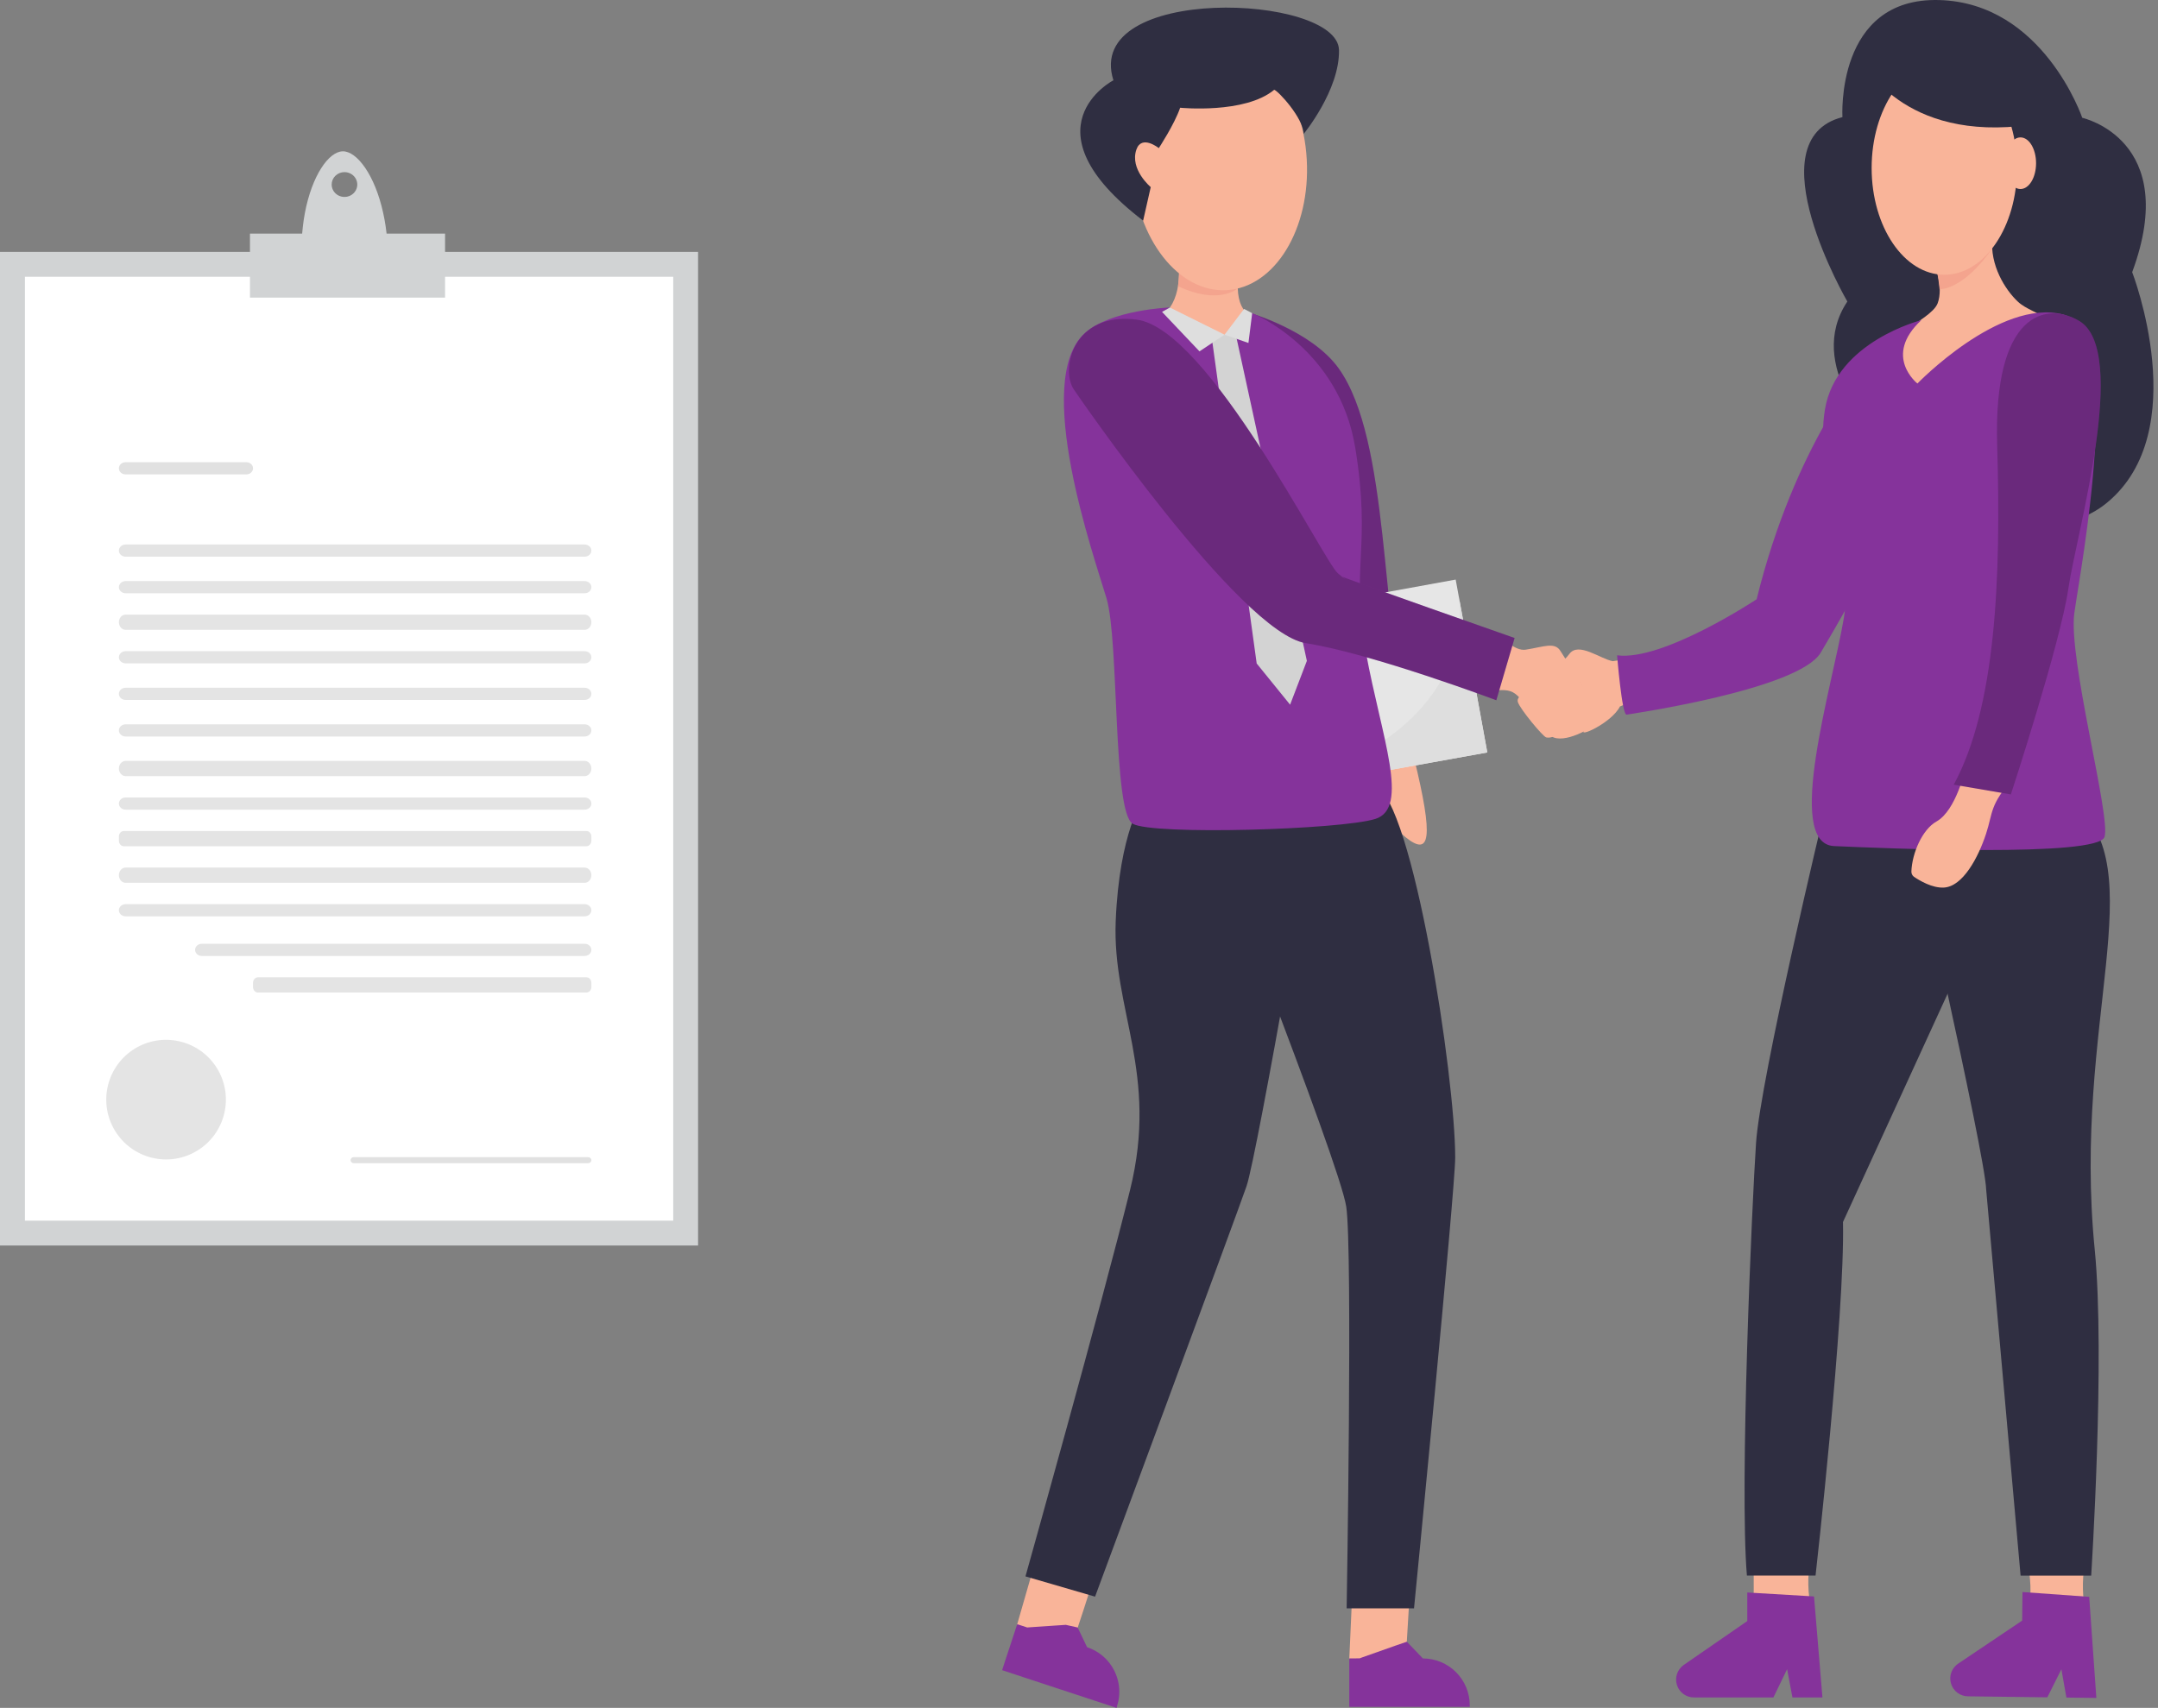 <svg width="331" height="262" viewBox="0 0 331 262" fill="none" xmlns="http://www.w3.org/2000/svg">
<rect x="0" y="0" width="331" height="262" fill="#808080" stroke="none"/>
<path d="M234.849 105.781C234.849 105.781 232.479 106.632 232.811 107.698C233.143 108.764 236.668 113.024 237.173 113.127C238.501 113.388 240.011 111.817 240.011 111.817L234.849 105.781Z" fill="#F9B499"/>
<path d="M230.426 97.795C230.426 97.795 232.357 99.922 234.013 99.665C236.818 99.23 238.487 98.421 239.366 99.899C240.371 101.596 246.146 109.69 244.869 110.915C243.593 112.14 239.198 114.356 237.66 112.701C236.046 110.966 235.041 108.993 232.802 106.763C230.749 104.724 228.626 107.193 225.498 104.593C224.479 103.747 226.686 96.729 230.426 97.795Z" fill="#F9B499"/>
<path d="M248.47 108.381C247.165 110.976 241.601 113.416 243.125 111.892C244.65 110.368 243.256 105.613 242.064 104.35C240.872 103.088 237.388 105.968 235.911 105.038C234.433 104.107 238.716 103.008 240.727 100.301C242.13 98.431 245.445 101.073 247.362 101.428L248.905 101.204L249.737 107.843L248.47 108.381Z" fill="#F9B499"/>
<path d="M159.155 238.294L155.966 249.362C155.966 249.362 164.326 252.074 164.476 252.022C164.626 251.971 167.964 241.469 167.964 241.469L159.155 238.294Z" fill="#F9B499"/>
<path d="M207.544 241.413L206.955 254.528L215.642 254.168L216.339 242.484L207.544 241.413Z" fill="#F9B499"/>
<path d="M196.593 70.11C191.188 74.917 166.514 51.005 175.688 49.439C180.392 48.635 181.159 44.006 180.785 39.686C180.785 39.611 180.785 39.536 180.785 39.461C180.501 36.836 179.929 34.251 179.078 31.751C185.156 23.849 192.609 26.318 190.585 37.497C190.137 39.652 189.892 41.843 189.851 44.043C189.851 44.118 189.851 44.193 189.851 44.263C190.019 48.607 192.507 49.332 197.552 50.921C204.43 53.096 201.989 65.294 196.593 70.11Z" fill="#F9B499"/>
<path d="M216.886 116.259C214.946 116.465 213.099 117.222 211.163 117.69C213.389 122.281 211.925 125.48 215.6 128.444C219.374 131.474 219.921 128.668 216.886 116.259Z" fill="#F9B499"/>
<path d="M216.063 111.532C211.738 95.083 213.197 67.534 205.341 56.528C201.133 50.627 191.314 47.873 191.314 47.873C182.309 51.239 206.094 109.713 209.643 115.792C210.045 116.484 210.541 117.508 210.831 118.059C212.795 117.667 215.469 117.017 217.377 116.437C217.068 115.095 216.484 113.084 216.063 111.532Z" fill="#85339B"/>
<path opacity="0.2" d="M216.063 111.532C211.738 95.083 213.197 67.534 205.341 56.528C201.133 50.627 191.314 47.873 191.314 47.873C182.309 51.239 206.094 109.713 209.643 115.792C210.045 116.484 210.541 117.508 210.831 118.059C212.795 117.667 215.469 117.017 217.377 116.437C217.068 115.095 216.484 113.084 216.063 111.532Z" fill="black"/>
<path d="M228.126 115.432L190.253 122.258L188.079 122.651L181.809 96.453L223.277 88.911L228.126 115.432Z" fill="#E6E6E6"/>
<path d="M228.126 115.432L190.253 122.258C228.593 114.211 223.731 91.375 223.731 91.375L228.126 115.432Z" fill="#DEDEDE"/>
<path d="M210.873 120.327C216.765 123.09 223.212 165.274 223.203 177.567C223.203 182.518 216.886 246.734 216.886 246.734H206.553C206.553 246.734 207.488 191.818 206.492 185.118C205.478 178.291 182.871 121.136 182.871 121.136L210.873 120.327Z" fill="#2F2E41"/>
<path d="M175.338 122.487C175.338 122.487 171.681 127.691 171.13 141.307C170.578 154.922 177.755 164.685 173.336 182.532C168.918 200.379 157.29 241.829 157.29 241.829L167.964 244.938C167.964 244.938 189.538 186.768 191.193 181.98C192.848 177.193 202.63 120.327 202.63 120.327L175.338 122.487Z" fill="#2F2E41"/>
<path d="M191.974 47.994C191.974 47.994 205.36 53.315 207.871 68.68C210.382 84.044 207.109 87.078 209.508 100.091C211.906 113.103 216.287 123.979 210.938 125.634C205.589 127.289 176.839 128.145 173.743 126.373C170.648 124.601 171.677 98.319 169.718 91.773C167.759 85.227 158.346 58.416 166.375 51.122C170.349 47.513 179.42 47.167 179.42 47.167C179.42 47.167 186.171 57.748 191.974 47.994Z" fill="#85339B"/>
<path d="M189.459 50.917L200.451 101.381L197.879 108.105L192.755 101.783L185.868 51.847L189.459 50.917Z" fill="#D3D3D3"/>
<path d="M179.438 47.176L187.827 51.342L183.983 53.904L178.237 47.845L179.438 47.176Z" fill="#DEDEDE"/>
<path d="M187.827 51.342L190.819 47.391L192.063 48.046L191.488 52.614L187.827 51.342Z" fill="#DEDEDE"/>
<path d="M164.742 59.796C164.742 59.796 190.192 97.089 200.306 98.669C210.419 100.25 229.51 107.422 229.51 107.422L232.315 97.874C232.315 97.874 206.305 88.748 205.935 88.481C205.566 88.215 207.408 89.814 205.196 87.939C202.985 86.064 185.348 50.426 174.337 49.032C164.583 47.798 162.587 56.715 164.742 59.796Z" fill="#85339B"/>
<path opacity="0.2" d="M164.742 59.796C164.742 59.796 190.192 97.089 200.306 98.669C210.419 100.25 229.51 107.422 229.51 107.422L232.315 97.874C232.315 97.874 206.305 88.748 205.935 88.481C205.566 88.215 207.408 89.814 205.196 87.939C202.985 86.064 185.348 50.426 174.337 49.032C164.583 47.798 162.587 56.715 164.742 59.796Z" fill="black"/>
<path d="M268.973 244.84C269.015 244.812 268.973 239.416 268.973 239.416H277.632C277.226 241.869 277.28 244.376 277.791 246.809L268.973 244.84Z" fill="#F9B499"/>
<path d="M319.909 247.431C319.398 244.998 319.344 242.491 319.75 240.038H311.096C311.096 240.038 311.797 244.396 311.203 245.341C311.175 245.387 311.138 245.428 311.096 245.462L319.909 247.431Z" fill="#F9B499"/>
<path d="M286.451 55.578C285.917 55.873 275.294 68.203 269.436 91.932C269.436 91.932 255.039 101.479 248.035 100.526C248.035 100.526 248.774 109.76 249.499 109.634C250.223 109.507 275.907 105.767 279.273 100.114C282.64 94.461 300.314 64.083 296.456 58.033C292.599 51.983 292.155 52.431 286.451 55.578Z" fill="#85339B"/>
<path d="M279.764 124.722C279.764 124.722 270.025 165.354 269.347 175.336C268.725 184.473 266.794 227.994 267.944 241.703H278.474C278.474 241.703 282.995 201.735 282.682 187.465L310.301 127.186L279.764 124.722Z" fill="#2F2E41"/>
<path d="M318.021 123.273C330.416 133.045 317.839 156.905 321.294 191.678C322.926 208.169 320.752 241.708 320.752 241.708H309.923L304.644 182.485C304.499 177.09 292.23 123.273 292.23 123.273H318.021Z" fill="#2F2E41"/>
<path d="M312.372 47.994H312.573L312.354 48.018L312.372 47.994Z" fill="#F09898"/>
<path d="M312.298 48.022L311.479 48.153C311.751 48.102 312.022 48.06 312.298 48.022Z" fill="url(#paint0_linear_154_867)"/>
<path d="M287.975 67.057C287.975 67.057 276.753 56.135 283.351 46.255C283.351 46.255 268.954 21.474 282.598 17.967C282.598 17.967 281.49 -0.436 297.443 0.008C313.396 0.452 319.381 18.07 319.381 18.07C319.381 18.07 334.563 21.409 327.04 41.752C327.04 41.752 336.518 66.164 323.155 77.138C309.791 88.112 287.975 67.057 287.975 67.057Z" fill="#2F2E41"/>
<path d="M315.991 57.463C314.654 67.062 293.001 62.386 290.186 56.995C287.372 51.604 296.064 49.434 297.2 46.531C297.667 45.287 297.565 43.758 297.275 42.416C297.027 41.304 296.664 40.221 296.19 39.185C293.95 28.983 306.476 33.341 306.476 33.341C306.001 34.337 305.702 35.408 305.593 36.506C305.177 40.714 307.589 44.455 309.45 46.222C312.045 48.742 317.329 47.864 315.991 57.463Z" fill="#F9B499"/>
<path d="M294.694 49.117C294.694 49.117 281.653 52.389 279.919 62.788C278.184 73.187 284.543 84.521 282.808 94.849C281.074 105.178 273.63 129.449 281.317 129.795C289.003 130.141 321.808 131.53 322.799 128.393C323.791 125.255 317.188 101.045 318.17 94.022C319.152 86.999 326.119 50.702 316.422 48.233C306.724 45.764 294.1 58.833 294.1 58.833C294.1 58.833 288.751 54.639 294.694 49.117Z" fill="#85339B"/>
<path d="M298.168 136.159C301.071 135.991 303.428 131.558 304.629 127.902C305.728 124.54 305.12 123.525 308.926 119.238L301.445 117.91C301.445 117.91 300.071 124.311 297.017 126.027C294.862 127.233 293.277 130.861 293.174 133.69C293.168 133.851 293.203 134.012 293.275 134.156C293.346 134.301 293.453 134.425 293.585 134.518C294.422 135.083 296.377 136.262 298.168 136.159Z" fill="#F9B499"/>
<path d="M299.673 120.374L308.431 121.87C308.431 121.87 316.038 98.66 317.254 90.267C318.47 81.874 326.666 53.844 318.923 49.238C313.897 46.25 305.714 47.835 306.331 68.329C306.949 88.822 306.121 108.479 299.673 120.374Z" fill="#85339B"/>
<path opacity="0.2" d="M299.673 120.374L308.431 121.87C308.431 121.87 316.038 98.66 317.254 90.267C318.47 81.874 326.666 53.844 318.923 49.238C313.897 46.25 305.714 47.835 306.331 68.329C306.949 88.822 306.121 108.479 299.673 120.374Z" fill="black"/>
<path d="M58.771 32.654C57.5 26.831 54.728 23.168 52.568 23.214C50.409 23.259 47.855 26.936 46.767 32.654C46.514 34.015 46.354 35.391 46.289 36.773H59.381C59.276 35.388 59.072 34.011 58.771 32.654ZM52.839 26.404C53.227 26.404 53.607 26.516 53.93 26.726C54.253 26.935 54.504 27.233 54.653 27.58C54.801 27.928 54.84 28.311 54.764 28.68C54.688 29.049 54.501 29.388 54.226 29.654C53.951 29.921 53.601 30.102 53.22 30.175C52.839 30.249 52.444 30.212 52.086 30.068C51.727 29.924 51.419 29.68 51.203 29.367C50.987 29.055 50.872 28.687 50.871 28.31C50.871 28.06 50.921 27.812 51.02 27.58C51.119 27.349 51.264 27.139 51.447 26.961C51.63 26.784 51.847 26.644 52.086 26.548C52.324 26.452 52.58 26.403 52.839 26.404Z" fill="#D1D3D4"/>
<path d="M105.203 40.513H1.87V189.2H105.203V40.513Z" fill="white"/>
<path d="M107.073 191.07H0V38.643H107.073V191.07ZM3.821 187.258H103.262V42.457H3.821V187.258Z" fill="#D1D3D4"/>
<path d="M68.265 35.838H38.34V45.657H68.265V35.838Z" fill="#D1D3D4"/>
<path d="M37.767 72.775H19.263C18.99 72.775 18.729 72.677 18.536 72.501C18.343 72.326 18.235 72.088 18.235 71.84C18.235 71.592 18.343 71.354 18.536 71.179C18.729 71.004 18.99 70.905 19.263 70.905H37.78C38.053 70.905 38.314 71.004 38.507 71.179C38.7 71.354 38.808 71.592 38.808 71.84C38.808 71.964 38.781 72.087 38.728 72.201C38.676 72.315 38.599 72.419 38.502 72.506C38.405 72.593 38.291 72.661 38.164 72.708C38.038 72.754 37.903 72.777 37.767 72.775Z" fill="#E1E1E1"/>
<path d="M89.673 85.4H19.269C18.995 85.4 18.732 85.301 18.538 85.126C18.344 84.951 18.235 84.713 18.235 84.465C18.235 84.217 18.344 83.979 18.538 83.803C18.732 83.628 18.995 83.529 19.269 83.529H89.673C89.948 83.529 90.211 83.628 90.405 83.803C90.599 83.979 90.708 84.217 90.708 84.465C90.708 84.713 90.599 84.951 90.405 85.126C90.211 85.301 89.948 85.4 89.673 85.4Z" fill="#E4E4E4"/>
<path d="M89.673 91.01H19.269C18.995 91.01 18.732 90.912 18.538 90.737C18.344 90.561 18.235 90.323 18.235 90.075C18.235 89.827 18.344 89.59 18.538 89.414C18.732 89.239 18.995 89.14 19.269 89.14H89.673C89.948 89.14 90.211 89.239 90.405 89.414C90.599 89.59 90.708 89.827 90.708 90.075C90.708 90.323 90.599 90.561 90.405 90.737C90.211 90.912 89.948 91.01 89.673 91.01Z" fill="#E4E4E4"/>
<path d="M89.673 96.621H19.269C18.995 96.621 18.732 96.498 18.538 96.279C18.344 96.06 18.235 95.762 18.235 95.452C18.235 95.142 18.344 94.845 18.538 94.626C18.732 94.407 18.995 94.284 19.269 94.284H89.673C89.948 94.284 90.211 94.407 90.405 94.626C90.599 94.845 90.708 95.142 90.708 95.452C90.708 95.762 90.599 96.06 90.405 96.279C90.211 96.498 89.948 96.621 89.673 96.621Z" fill="#E4E4E4"/>
<path d="M89.673 101.765H19.269C18.995 101.765 18.732 101.666 18.538 101.491C18.344 101.315 18.235 101.077 18.235 100.829C18.235 100.581 18.344 100.344 18.538 100.168C18.732 99.993 18.995 99.894 19.269 99.894H89.673C89.948 99.894 90.211 99.993 90.405 100.168C90.599 100.344 90.708 100.581 90.708 100.829C90.708 101.077 90.599 101.315 90.405 101.491C90.211 101.666 89.948 101.765 89.673 101.765Z" fill="#E4E4E4"/>
<path d="M89.673 107.375H19.269C18.995 107.375 18.732 107.277 18.538 107.102C18.344 106.926 18.235 106.688 18.235 106.44C18.235 106.192 18.344 105.954 18.538 105.779C18.732 105.604 18.995 105.505 19.269 105.505H89.673C89.948 105.505 90.211 105.604 90.405 105.779C90.599 105.954 90.708 106.192 90.708 106.44C90.708 106.688 90.599 106.926 90.405 107.102C90.211 107.277 89.948 107.375 89.673 107.375Z" fill="#E4E4E4"/>
<path d="M89.673 112.986H19.269C18.995 112.986 18.732 112.888 18.538 112.712C18.344 112.537 18.235 112.299 18.235 112.051C18.235 111.803 18.344 111.565 18.538 111.39C18.732 111.214 18.995 111.116 19.269 111.116H89.673C89.948 111.116 90.211 111.214 90.405 111.39C90.599 111.565 90.708 111.803 90.708 112.051C90.708 112.299 90.599 112.537 90.405 112.712C90.211 112.888 89.948 112.986 89.673 112.986Z" fill="#E4E4E4"/>
<path d="M89.673 119.065H19.269C18.995 119.065 18.732 118.941 18.538 118.722C18.344 118.503 18.235 118.206 18.235 117.896C18.235 117.586 18.344 117.288 18.538 117.069C18.732 116.85 18.995 116.727 19.269 116.727H89.673C89.948 116.727 90.211 116.85 90.405 117.069C90.599 117.288 90.708 117.586 90.708 117.896C90.708 118.206 90.599 118.503 90.405 118.722C90.211 118.941 89.948 119.065 89.673 119.065Z" fill="#E4E4E4"/>
<path d="M89.673 124.208H19.269C18.995 124.208 18.732 124.109 18.538 123.934C18.344 123.759 18.235 123.521 18.235 123.273C18.235 123.025 18.344 122.787 18.538 122.611C18.732 122.436 18.995 122.338 19.269 122.338H89.673C89.948 122.338 90.211 122.436 90.405 122.611C90.599 122.787 90.708 123.025 90.708 123.273C90.708 123.521 90.599 123.759 90.405 123.934C90.211 124.109 89.948 124.208 89.673 124.208Z" fill="#E4E4E4"/>
<path d="M89.953 127.481H18.99C18.573 127.481 18.235 127.862 18.235 128.333V128.966C18.235 129.437 18.573 129.819 18.99 129.819H89.953C90.37 129.819 90.708 129.437 90.708 128.966V128.333C90.708 127.862 90.37 127.481 89.953 127.481Z" fill="#E4E4E4"/>
<path d="M89.673 135.429H19.269C18.995 135.429 18.732 135.306 18.538 135.087C18.344 134.868 18.235 134.571 18.235 134.261C18.235 133.951 18.344 133.653 18.538 133.434C18.732 133.215 18.995 133.092 19.269 133.092H89.673C89.948 133.092 90.211 133.215 90.405 133.434C90.599 133.653 90.708 133.951 90.708 134.261C90.708 134.571 90.599 134.868 90.405 135.087C90.211 135.306 89.948 135.429 89.673 135.429Z" fill="#E4E4E4"/>
<path d="M89.673 140.573H19.269C18.995 140.573 18.732 140.474 18.538 140.299C18.344 140.123 18.235 139.886 18.235 139.638C18.235 139.39 18.344 139.152 18.538 138.976C18.732 138.801 18.995 138.702 19.269 138.702H89.673C89.948 138.702 90.211 138.801 90.405 138.976C90.599 139.152 90.708 139.39 90.708 139.638C90.708 139.886 90.599 140.123 90.405 140.299C90.211 140.474 89.948 140.573 89.673 140.573Z" fill="#E4E4E4"/>
<path d="M89.676 146.651H30.956C30.682 146.651 30.42 146.553 30.226 146.377C30.032 146.202 29.924 145.964 29.924 145.716C29.924 145.468 30.032 145.23 30.226 145.055C30.42 144.879 30.682 144.781 30.956 144.781H89.676C89.949 144.781 90.212 144.879 90.405 145.055C90.599 145.23 90.708 145.468 90.708 145.716C90.708 145.964 90.599 146.202 90.405 146.377C90.212 146.553 89.949 146.651 89.676 146.651Z" fill="#E4E4E4"/>
<path d="M90.195 178.446H54.283C54.147 178.446 54.016 178.396 53.92 178.309C53.824 178.221 53.77 178.102 53.77 177.978C53.77 177.854 53.824 177.735 53.92 177.647C54.016 177.56 54.147 177.51 54.283 177.51H90.195C90.331 177.51 90.462 177.56 90.558 177.647C90.654 177.735 90.708 177.854 90.708 177.978C90.708 178.102 90.654 178.221 90.558 178.309C90.462 178.396 90.331 178.446 90.195 178.446Z" fill="#E1E1E1"/>
<path d="M89.953 149.924H39.563C39.146 149.924 38.808 150.306 38.808 150.776V151.41C38.808 151.88 39.146 152.262 39.563 152.262H89.953C90.37 152.262 90.708 151.88 90.708 151.41V150.776C90.708 150.306 90.37 149.924 89.953 149.924Z" fill="#E4E4E4"/>
<path d="M34.401 170.798C35.565 165.866 32.511 160.926 27.58 159.762C22.649 158.598 17.708 161.652 16.544 166.583C15.38 171.514 18.434 176.455 23.365 177.619C28.296 178.783 33.237 175.729 34.401 170.798Z" fill="#E4E4E4"/>
<path d="M153.708 256.216L154.934 256.618L155.565 256.829L157.617 257.507L167.969 260.915L170.924 261.888L171.261 262L171.317 261.827V261.78C171.406 261.495 171.485 261.205 171.546 260.915C171.779 259.736 171.711 258.517 171.35 257.371C171.266 257.107 171.168 256.848 171.055 256.595C171.008 256.492 170.962 256.389 170.91 256.286C170.487 255.441 169.901 254.689 169.185 254.073C168.469 253.456 167.638 252.988 166.74 252.695L165.295 249.67L163.476 249.263L162.644 249.32L162.083 249.357L157.875 249.642L157.557 249.666L156.023 249.161L155.462 250.863L154.639 253.364L154.326 254.299L153.708 256.216Z" fill="#85339B"/>
<path d="M206.955 254.416V261.846H225.438V261.612C225.438 259.704 224.681 257.875 223.332 256.525C221.984 255.176 220.154 254.417 218.247 254.416L215.783 251.854L214.146 252.415L208.853 254.285L208.564 254.402L206.955 254.416Z" fill="#85339B"/>
<path d="M279.531 260.406H274.93L274.112 256.062L272.012 260.401H259.823C259.239 260.401 258.67 260.214 258.2 259.868C257.729 259.521 257.382 259.034 257.208 258.477C257.034 257.919 257.043 257.321 257.233 256.768C257.424 256.216 257.785 255.739 258.266 255.407L268 248.684V244.298L278.24 244.906L279.531 260.406Z" fill="#85339B"/>
<path d="M321.546 260.476L316.949 260.42L316.183 256.071L314.027 260.382L301.842 260.228C301.258 260.22 300.692 260.027 300.226 259.675C299.76 259.323 299.418 258.831 299.251 258.272C299.084 257.712 299.1 257.114 299.297 256.564C299.494 256.014 299.862 255.542 300.346 255.215L310.165 248.613L310.216 244.228L320.447 244.966L321.546 260.476Z" fill="#85339B"/>
<path d="M180.683 43.894C180.796 42.971 180.846 42.041 180.832 41.112C180.832 41.112 184.863 44.979 189.833 44.258C189.833 44.254 186.934 46.863 180.683 43.894Z" fill="#F4A48E"/>
<path d="M188.158 44.511C195.544 44.091 201.04 35.108 200.433 24.447C199.825 13.786 193.345 5.485 185.959 5.906C178.573 6.327 173.077 15.31 173.684 25.971C174.292 36.631 180.772 44.932 188.158 44.511Z" fill="#F9B499"/>
<path d="M175.337 33.846L176.502 28.703C176.502 28.703 173.252 25.986 174.304 22.942C175.113 20.604 177.741 22.722 177.741 22.722C177.741 22.722 180.149 19.061 181.014 16.527C181.014 16.527 190.945 17.518 195.443 13.773C196.079 13.955 199.917 18.126 199.96 20.544C199.96 20.544 205.5 13.806 205.379 7.676C205.21 -0.965 166.103 -2.484 170.779 12.324C170.732 12.314 156.77 19.678 175.337 33.846Z" fill="#2F2E41"/>
<path d="M297.499 44.389C297.499 44.389 297.256 41.766 296.854 40.864C299.984 40.995 303.061 40.026 305.551 38.124C305.551 38.124 301.749 44.057 297.499 44.389Z" fill="#F4A48E"/>
<path d="M298.229 42.15C304.387 42.15 309.38 34.817 309.38 25.771C309.38 16.725 304.387 9.392 298.229 9.392C292.07 9.392 287.077 16.725 287.077 25.771C287.077 34.817 292.07 42.15 298.229 42.15Z" fill="#F9B499"/>
<path d="M285.684 9.387C285.684 9.387 291.725 21.946 311.479 19.141L310.932 11.926L299.664 6.049L285.684 9.387Z" fill="#2F2E41"/>
<path d="M309.909 28.997C311.228 28.997 312.298 27.224 312.298 25.037C312.298 22.85 311.228 21.076 309.909 21.076C308.589 21.076 307.52 22.85 307.52 25.037C307.52 27.224 308.589 28.997 309.909 28.997Z" fill="#F9B499"/>
<defs>
<linearGradient id="paint0_linear_154_867" x1="311.479" y1="48.088" x2="312.298" y2="48.088" gradientUnits="userSpaceOnUse">
<stop stop-color="#FFDC17"/>
<stop offset="0.52" stop-color="#FDBF20"/>
<stop offset="1" stop-color="#FAA02A"/>
</linearGradient>
</defs>
</svg>
